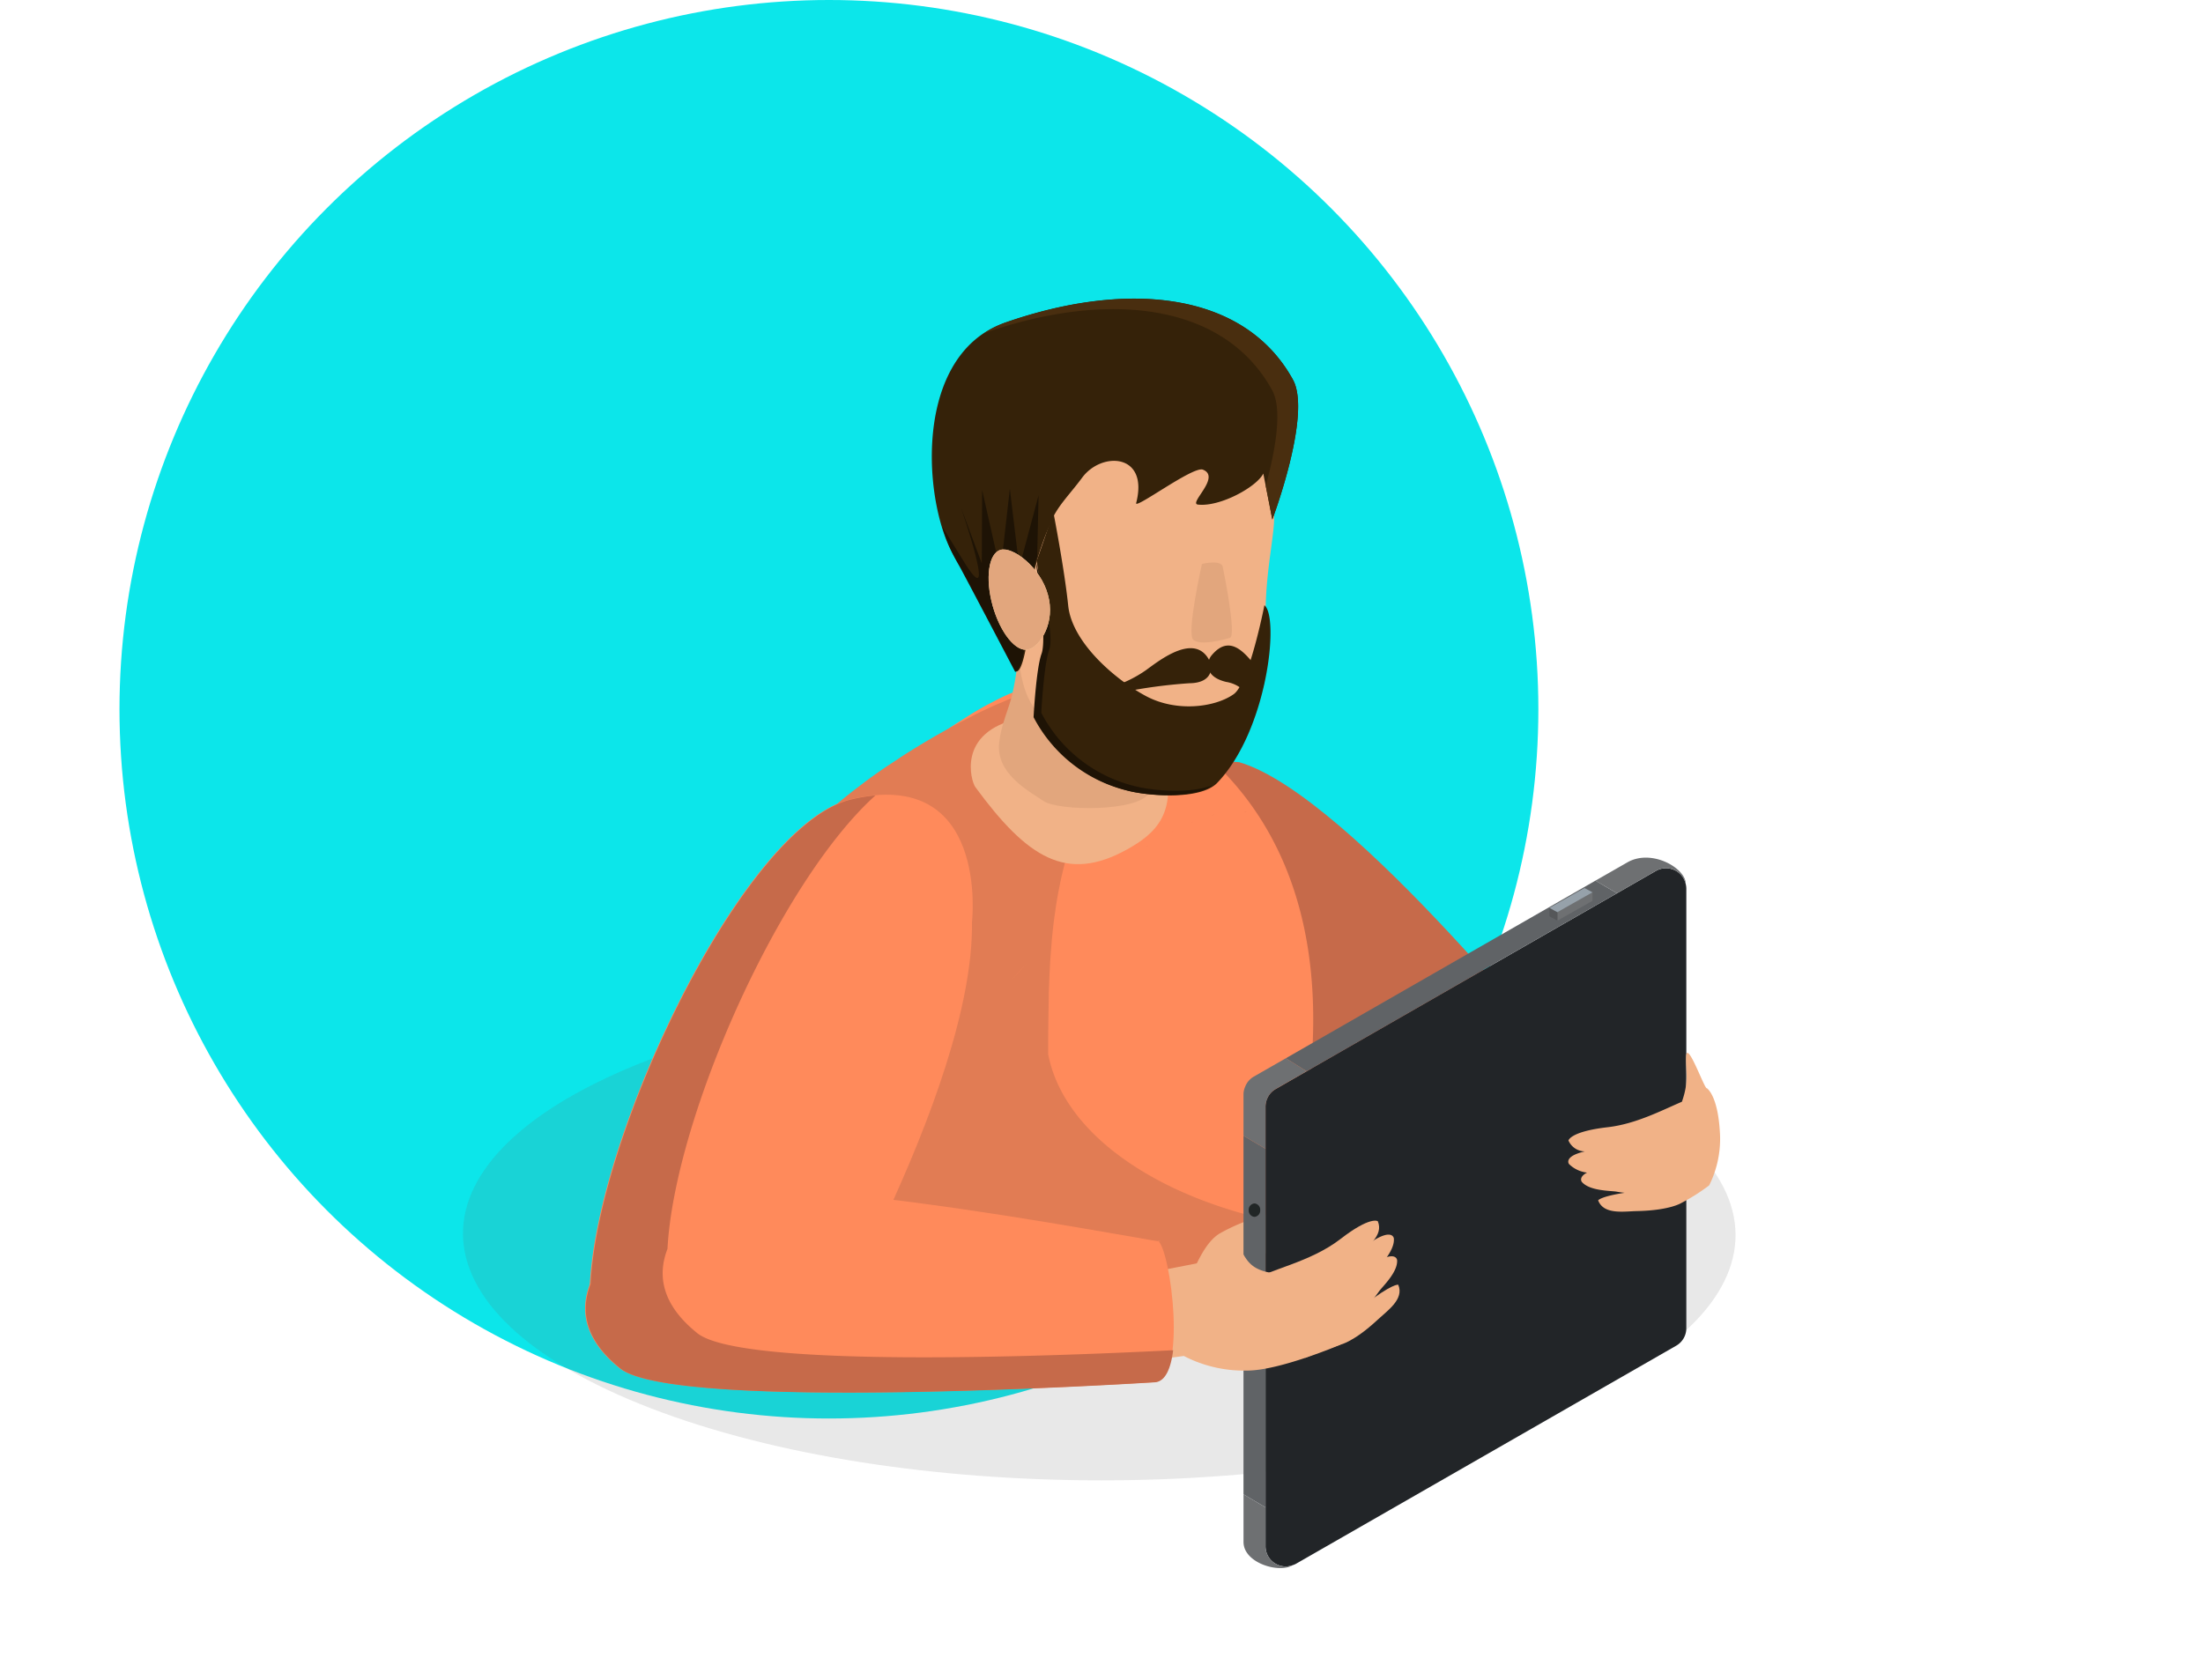 <svg xmlns="http://www.w3.org/2000/svg" width="295" height="225" viewBox="0 0 295 225">
  <g id="Grupo_57505" data-name="Grupo 57505" transform="translate(2419 10893)">
    <g id="Grupo_57504" data-name="Grupo 57504">
      <circle id="Elipse_4526" data-name="Elipse 4526" cx="95" cy="95" r="95" transform="translate(-2403 -10893)" fill="#0ce6ea"/>
      <g id="Grupo_55815" data-name="Grupo 55815" transform="translate(-2809 -11615)">
        <rect id="Rectángulo_5224" data-name="Rectángulo 5224" width="295" height="200" transform="translate(390 747)" fill="none"/>
        <g id="Grupo_55813" data-name="Grupo 55813" transform="translate(624.421 -362.555)">
          <g id="Grupo_55795" data-name="Grupo 55795" opacity="0.15">
            <path id="Trazado_105978" data-name="Trazado 105978" d="M-27.17,1226.569c33.383,12.875,33.559,33.747.4,46.616s-87.116,12.876-120.5,0-33.56-33.749-.394-46.622S-60.555,1213.695-27.17,1226.569Z" fill="#636363"/>
          </g>
          <g id="Grupo_55812" data-name="Grupo 55812">
            <path id="Trazado_105979" data-name="Trazado 105979" d="M-87.215,1200.925c-.792,13.124,31.634,41.975,47.245,44.913,4.955.929,13.658-18.165,13.939-20.134,3.016,4.262-27.32-34.672-42.469-39.064C-68.5,1186.64-86.24,1184.812-87.215,1200.925Z" fill="#c66a4a" fill-rule="evenodd"/>
            <g id="Grupo_55796" data-name="Grupo 55796">
              <path id="Trazado_105980" data-name="Trazado 105980" d="M-56.707,1193.74a.411.411,0,0,0,.041.016c-.034-.01-.061-.023-.093-.031C-56.74,1193.73-56.727,1193.733-56.707,1193.74Z" fill="#ff8a5b"/>
              <path id="Trazado_105981" data-name="Trazado 105981" d="M-98.347,1214.476c.245-.259.509-.518.76-.779-.755.776-1.475,1.557-2.152,2.34.435-.509.88-1.014,1.349-1.518A.125.125,0,0,0-98.347,1214.476Z" fill="#ff8a5b"/>
              <path id="Trazado_105982" data-name="Trazado 105982" d="M-141.467,1242.68c.916,5.884,4.5,11.59,10.8,16.1,6.618,4.738,15.083,7.346,23.755,7.853,10.749.63,21.817-1.974,30.074-7.847,9.168-6.522,12.707-15.533,10.648-23.974.281-3.069.362-6.1.549-9.084,2.6-41.345-29.808-48.553-29.808-48.553a6.662,6.662,0,0,0-1.142-.661c-.084-.035-.169-.053-.252-.087-.109-.043-.226-.076-.339-.112a4.9,4.9,0,0,0-.525-.184,7.622,7.622,0,0,0-1-.182.093.093,0,0,1-.039-.006c-.288-.031-.593-.046-.9-.053s-.63.013-.959.041c-.043,0-.089.012-.128.017s-.085.013-.127.016c-.239.026-.469.049-.717.09-.334.056-.673.127-1.024.21-.129.033-.265.074-.391.109l-.251.069c-.157.047-.3.078-.468.129-.389.118-.787.256-1.195.406-.224.085-.463.187-.693.285-.094.038-.183.072-.275.11-.114.049-.226.087-.347.14q-.72.315-1.494.7c-.252.123-.519.271-.773.407-.144.074-.289.148-.434.225-.164.084-.312.158-.468.246q-.948.526-1.958,1.142c-.141.084-.287.184-.421.271-.256.155-.511.324-.763.488-.392.247-.766.479-1.171.745-.655.445-1.334.911-2.03,1.4-.21.151-.422.3-.632.456-.912.66-1.789,1.315-2.631,1.979-.327.251-.627.509-.945.767l-.6.487c-.219.179-.445.358-.655.535-.678.566-1.333,1.139-1.959,1.712-.3.271-.586.546-.877.817-.126.12-.254.235-.377.351-.142.137-.294.273-.432.409q-.773.744-1.5,1.5c-.452.474-.895.944-1.316,1.418a.05.05,0,0,0-.017.021c-.031.03-.059.064-.088.094-.36.4-.714.806-1.059,1.206s-.674.809-1,1.215c-.274.341-.531.679-.793,1.022l-.08.107a.438.438,0,0,0-.057.072c-.264.346-.515.693-.765,1.045s-.494.7-.728,1.046q-.385.566-.743,1.127c-.043.068-.076.132-.123.2s-.088.147-.132.218c-.178.284-.357.571-.529.855q-.782,1.314-1.454,2.639c-.05.09-.083.18-.131.269-.381.762-.749,1.526-1.087,2.293-.167.386-.331.768-.489,1.154a.408.408,0,0,0-.017.054s0,.005-.007.008c-.132.336-.27.676-.4,1.016-.114.3-.226.6-.331.9s-.217.607-.322.911-.2.609-.292.914a.211.211,0,0,1-.015.035l0,.011c-.107.338-.205.675-.305,1.019s-.207.716-.305,1.077-.194.732-.283,1.1c-.043.174-.083.343-.124.515-.021.094-.046.186-.064.276-.046.179-.088.356-.126.534-.1.438-.194.884-.282,1.329q-.157.76-.287,1.521c-.026.11-.035.22-.058.328-.01.071-.023.147-.035.217-.058.353-.117.7-.17,1.057-.093.616-.179,1.229-.261,1.851-.028.247-.056.491-.082.74-.022.161-.04.327-.058.488-.026.256-.06.509-.085.761-.086.811-.153,1.628-.217,2.449-.011.112-.018.228-.019.345-.032.366-.05.74-.072,1.109-.033.525-.072,1.046-.1,1.574-.012.281-.017.568-.032.85-.037.786-.061,1.582-.084,2.38-.011.3-.025.6-.033.9,0,.159,0,.335,0,.5-.011.482-.011.978-.019,1.464Q-141.469,1239.483-141.467,1242.68Zm38.211-32.044c-.085.1-.183.193-.27.29l0,0C-103.438,1210.826-103.341,1210.733-103.256,1210.636Zm15.68-12.836c-.125.079-.253.163-.381.243.108-.072.22-.143.325-.21C-87.614,1197.821-87.593,1197.813-87.576,1197.8Zm3.365-1.923c-.091.046-.175.087-.263.134l.162-.087C-84.278,1195.908-84.246,1195.9-84.211,1195.877Zm2.7-1.272c-.1.041-.213.095-.317.139.044-.018.094-.047.137-.065C-81.626,1194.652-81.568,1194.629-81.507,1194.6Zm2.808-.944c-.156.043-.31.08-.469.126.033-.009.072-.026.107-.037.08-.022.157-.046.238-.063C-78.781,1193.674-78.742,1193.674-78.7,1193.661Zm4.28-.372c-.113-.015-.235-.022-.351-.033.065.006.142-.007.209,0l.007,0C-74.5,1193.264-74.465,1193.283-74.419,1193.289Zm-33.178,22.748c.353-.509.714-1.014,1.095-1.518a.117.117,0,0,0,.035-.043c.2-.259.413-.518.617-.779Q-106.769,1214.861-107.6,1216.037Z" transform="translate(6.923)" fill="#ff8a5b"/>
              <path id="Trazado_105983" data-name="Trazado 105983" d="M-140.867,1242.68c1.129,5.884,5.54,11.59,13.31,16.1,8.155,4.738,18.583,7.346,29.266,7.853,13.244.63,26.879-1.974,37.05-7.847a31.787,31.787,0,0,0,10.382-9.077c-.209-.006-.42,0-.63-.01-10.685-.509-21.113-3.115-29.266-7.854-7.769-4.514-12.181-10.222-13.31-16.1q0-3.2.059-6.29c.012-.486.012-.982.023-1.464,0-.161,0-.337,0-.5.012-.3.028-.6.041-.9.03-.8.059-1.595.105-2.381.02-.281.025-.568.04-.849.034-.528.082-1.048.124-1.575.028-.369.05-.742.089-1.11a2.635,2.635,0,0,1,.023-.343c.077-.822.163-1.638.268-2.448.031-.253.072-.507.105-.763.023-.161.044-.325.072-.486.031-.25.067-.5.1-.744.1-.62.2-1.234.32-1.849.065-.355.141-.7.21-1.056.016-.07.029-.146.042-.216.028-.109.04-.218.071-.329q.162-.76.354-1.522c.11-.444.224-.89.348-1.328.046-.177.1-.355.155-.532.021-.093.052-.184.078-.277.051-.173.1-.343.153-.517.11-.368.231-.737.35-1.1s.242-.72.375-1.076.245-.68.376-1.016a.018.018,0,0,1,0-.015.365.365,0,0,0,.017-.034c.116-.3.241-.611.364-.914s.259-.6.394-.911.267-.6.407-.9c.161-.34.331-.679.492-1.017a.031.031,0,0,1,.012-.009.3.3,0,0,1,.019-.055c.2-.384.4-.767.6-1.149.417-.77.87-1.533,1.339-2.3.059-.088.1-.18.161-.271q.831-1.321,1.792-2.637c.21-.285.433-.571.651-.857.056-.068.109-.142.165-.216s.1-.135.149-.2c.3-.376.6-.75.914-1.126.292-.351.591-.7.9-1.049s.618-.7.944-1.045a.525.525,0,0,1,.07-.073c.036-.037.067-.072.1-.106.321-.342.641-.681.976-1.021.2-.2.407-.405.612-.606a41.07,41.07,0,0,0-5.074-1.39,8.877,8.877,0,0,0-1.407-.661c-.1-.035-.208-.053-.308-.087-.137-.043-.279-.076-.417-.112-.219-.064-.42-.139-.65-.184a11.244,11.244,0,0,0-1.226-.182.154.154,0,0,1-.049-.006c-.355-.031-.729-.046-1.111-.053s-.775.013-1.184.041c-.052,0-.108.012-.157.017s-.1.013-.155.016c-.292.026-.579.049-.884.09-.41.056-.829.127-1.26.21-.16.033-.327.074-.483.109l-.31.069c-.192.047-.373.078-.575.129-.48.118-.971.256-1.47.406-.278.085-.573.187-.857.285-.113.038-.226.072-.338.11-.143.049-.279.087-.427.14-.59.21-1.206.443-1.839.7-.309.123-.642.271-.952.407-.179.074-.356.148-.537.225-.2.084-.382.158-.576.246-.78.351-1.585.732-2.409,1.142-.176.084-.353.184-.522.271-.314.155-.63.324-.939.488-.484.247-.944.479-1.442.745-.808.445-1.643.911-2.5,1.4q-.39.227-.778.456c-1.124.66-2.2,1.315-3.242,1.979-.4.251-.771.509-1.161.767-.246.16-.5.328-.744.487-.269.179-.547.358-.808.535-.834.566-1.641,1.139-2.415,1.712-.369.271-.72.546-1.077.817-.156.12-.314.235-.464.351-.177.137-.362.273-.532.409q-.953.744-1.847,1.5c-.557.474-1.105.944-1.623,1.418-.011.005-.014.013-.02.021-.039.03-.072.064-.109.094-.442.4-.881.806-1.3,1.206s-.83.809-1.226,1.215c-.337.341-.657.679-.978,1.022-.032.033-.063.069-.1.107a.639.639,0,0,0-.068.072c-.326.346-.636.693-.944,1.045s-.607.7-.9,1.046q-.473.566-.911,1.127c-.055.068-.1.132-.153.2s-.109.147-.164.218c-.219.284-.442.571-.651.855-.643.876-1.237,1.756-1.79,2.639-.064.09-.1.18-.161.269-.469.762-.924,1.526-1.34,2.293-.205.386-.409.768-.6,1.154a.273.273,0,0,0-.021.054c-.007,0-.007.005-.011.008-.162.336-.33.676-.492,1.016-.14.3-.28.6-.406.9s-.269.607-.4.911-.247.609-.363.914a.281.281,0,0,1-.017.035.012.012,0,0,0,0,.011c-.129.338-.252.675-.376,1.019s-.255.716-.377,1.077-.239.732-.349,1.1c-.051.174-.1.343-.151.515-.027.094-.058.186-.078.276-.058.179-.111.356-.156.534-.123.438-.237.884-.348,1.329-.127.507-.244,1.014-.355,1.521-.031.11-.042.22-.069.328-.011.071-.027.147-.044.217-.069.353-.142.7-.211,1.057-.116.616-.221,1.229-.319,1.851-.034.247-.068.491-.1.74-.025.161-.05.327-.074.488-.03.256-.073.509-.1.761-.1.811-.189,1.628-.266,2.449-.015.112-.02.228-.024.345-.038.366-.059.74-.087,1.109-.042.525-.091,1.046-.127,1.574-.014.281-.017.568-.037.85-.047.786-.076,1.582-.106,2.38-.013.3-.031.6-.04.9,0,.159,0,.335,0,.5-.014.482-.014.978-.025,1.464Q-140.864,1239.483-140.867,1242.68Zm46.743-31.754,0,0c.108-.1.226-.19.331-.287C-93.9,1210.734-94.016,1210.829-94.124,1210.926Zm-5.014,5.111c.437-.509.881-1.014,1.349-1.518a.1.1,0,0,0,.043-.043c.244-.259.509-.518.761-.779C-97.738,1214.473-98.46,1215.254-99.138,1216.037Z" fill="#e17c54"/>
            </g>
            <g id="Grupo_55800" data-name="Grupo 55800">
              <path id="Trazado_105984" data-name="Trazado 105984" d="M-89.066,1177.779s7.39-.712,10.118,7.438c2.711,8.149-.824,11.047-4.584,13.131-8.022,4.44-13.276,1.192-20.292-8.383-.567-.781-2.514-7.374,5.884-9.158Z" fill="#f1b287" fill-rule="evenodd"/>
              <path id="Trazado_105985" data-name="Trazado 105985" d="M-97.641,1165.37c-.514,4.546-.036,6.939-1.266,12.334-.408,1.723-1.437,3.857-1.715,6.307-.466,4.129,3.831,6.427,5.976,7.858,1.969,1.311,12.606,1.472,14.1-1.1,1.314-2.233,3.619-7.387,3.047-9.806-.612-2.678-9.136-5.261-8.829-7.978Z" fill="#e2a67d" fill-rule="evenodd"/>
              <path id="Trazado_105986" data-name="Trazado 105986" d="M-63.5,1143.6a39.062,39.062,0,0,0-.337,9.627c.289,2.355-1.244,8.035-1.093,14.219.1,3.9-1.68,7.655-3.138,11.257-1.143,2.844-1.935,6.228-4.754,7.73-7.042,3.747-13.911-1.767-20.338-4.751-6.35-2.967-4.324-12.389-5.823-18.068-2.711-10.223,1.4-23.769,12.718-26.947,5.061-1.429,13.157-1.575,17.935.824,1.693.841,5.353,2.679,4.83,6.109Z" fill="#f1b287" fill-rule="evenodd"/>
              <path id="Trazado_105987" data-name="Trazado 105987" d="M-106.456,1158.215l.121.561a4.008,4.008,0,0,1-.121-.561Z" fill="#221f1f" fill-rule="evenodd"/>
              <path id="Trazado_105988" data-name="Trazado 105988" d="M-105.844,1160.225c-4.722-5.634-7.249-27.836,6.043-32.469,16.4-5.72,32.046-4.134,38.517,7.651,2.552,4.65-2.764,18.726-2.764,18.726l-1.208-6.151c-.837,1.753-5.768,4.5-8.747,4.159-1.313-.146,3.148-3.7.656-4.681-1.3-.509-9.167,5.405-8.931,4.474,1.728-6.67-4.613-6.929-7.221-3.414-1.833,2.477-3.567,4.047-4.361,6.393a36.5,36.5,0,0,0-1.964,5.731c-.179.971-.893,13.748-2.488,13.858C-98.312,1174.5-105.4,1160.764-105.844,1160.225Z" fill="#352209" fill-rule="evenodd"/>
              <g id="Grupo_55797" data-name="Grupo 55797">
                <path id="Trazado_105989" data-name="Trazado 105989" d="M-64.071,1136.817c-6.459-11.776-22.087-13.366-38.471-7.673a12.637,12.637,0,0,1,2.741-1.375c16.4-5.718,32.043-4.134,38.517,7.655,2.546,4.647-2.76,18.725-2.76,18.725l-.885-4.529C-63.718,1145.189-62.61,1139.467-64.071,1136.817Z" fill="#492e0f" fill-rule="evenodd"/>
              </g>
              <path id="Trazado_105990" data-name="Trazado 105990" d="M-65.105,1165.62s-2.031,10.434-4.113,11.915c-2.469,1.754-7.646,2.462-11.773.243s-9.88-7.174-10.389-12.1-1.979-12.471-1.979-12.471L-95.6,1159.7s1.631,10.2.813,12.438c-.747,2.011-1.072,8.492-1.072,8.492a19.3,19.3,0,0,0,12.425,9.811c2.813.766,9.777,1.29,12-1.017C-64.676,1182.4-63.083,1167.22-65.105,1165.62Z" fill="#352209" fill-rule="evenodd"/>
              <g id="Grupo_55798" data-name="Grupo 55798">
                <path id="Trazado_105991" data-name="Trazado 105991" d="M-104.726,1154.122a7.477,7.477,0,0,1-1.108.635c.02-.02.057-.03.072-.045,2.08-1.478,4.111-11.92,4.111-11.92a2.439,2.439,0,0,1,.614,1.376C-101.734,1147.258-103.218,1153.055-104.726,1154.122Z" fill="#352209" fill-rule="evenodd"/>
                <path id="Trazado_105992" data-name="Trazado 105992" d="M-95.752,1159.685s2.667,9.609,1.838,11.859c-.734,2-1.07,8.485-1.07,8.485a19.269,19.269,0,0,0,12.43,9.8c2.357.643,7.578,1.1,10.527-.118-2.542,1.912-8.891,1.438-11.557.711a19.277,19.277,0,0,1-12.432-9.805s.334-6.486,1.065-8.493C-94.121,1169.884-95.752,1159.685-95.752,1159.685Z" fill="#1e1305" fill-rule="evenodd"/>
              </g>
              <path id="Trazado_105993" data-name="Trazado 105993" d="M-72.439,1173.089c.41.82.454,2.946-2.711,2.982a68.139,68.139,0,0,0-9.029,1.214l-.869-.891a16.424,16.424,0,0,0,4.065-2.063C-79.135,1172.989-74.369,1169.188-72.439,1173.089Z" fill="#352209" fill-rule="evenodd"/>
              <path id="Trazado_105994" data-name="Trazado 105994" d="M-72.213,1172.381c-.576.708-1.1,2.767,1.976,3.511a4.416,4.416,0,0,1,3.542,3.028l.627-1.3a2.113,2.113,0,0,0,.356-3.142C-67.205,1172.764-69.462,1169.006-72.213,1172.381Z" fill="#352209" fill-rule="evenodd"/>
              <path id="Trazado_105995" data-name="Trazado 105995" d="M-70.7,1160.411s1.929,9.294.978,9.579-3.934,1.072-4.9.271,1.15-10.165,1.15-10.165S-71.057,1159.48-70.7,1160.411Z" fill="#e2a67d" fill-rule="evenodd"/>
              <g id="Grupo_55799" data-name="Grupo 55799">
                <path id="Trazado_105996" data-name="Trazado 105996" d="M-105.78,1152.43l2.825,7.572.054-9.795,2.453,10.886,1.254-11.078,1.264,10.556,2.583-9.678-.19,8.262a10.413,10.413,0,0,0-.456,1.533c-.187.968-.892,13.746-2.49,13.852,0,0-7.167-13.675-7.536-14.274a23.1,23.1,0,0,1-2.219-5.156c.692,1.116,1.613,2.6,2.857,4.619C-100.564,1167.53-105.78,1152.43-105.78,1152.43Z" fill="#1e1305"/>
              </g>
              <path id="Trazado_105997" data-name="Trazado 105997" d="M-101.5,1165.682c1.029,3.686,3.179,6.317,4.8,5.858s3.645-3.654,2.6-7.332c-1-3.692-4.705-6.468-6.325-6.006-1.623.444-2.092,3.8-1.075,7.48Z" fill="#ffd7a6" fill-rule="evenodd"/>
              <path id="Trazado_105998" data-name="Trazado 105998" d="M-101.5,1165.682c1.029,3.686,3.179,6.317,4.8,5.858s3.645-3.654,2.6-7.332c-1-3.692-4.705-6.468-6.325-6.006-1.623.444-2.092,3.8-1.075,7.48Z" fill="#e2a67d" fill-rule="evenodd"/>
            </g>
            <g id="Grupo_55811" data-name="Grupo 55811">
              <path id="Trazado_105999" data-name="Trazado 105999" d="M-74.676,1254.713c.307-.185,1.462-3.7,3.614-4.961a25.143,25.143,0,0,1,7.131-2.685,7.9,7.9,0,0,0,2.713-1.814c2.544-2.227,2.7.944,1.938,2.661-1.064,2.455-4.587,4.222-5.866,4.593Z" fill="#f1b287" fill-rule="evenodd"/>
              <g id="Grupo_55810" data-name="Grupo 55810">
                <path id="Trazado_106000" data-name="Trazado 106000" d="M-120.565,1191.628c-15.219,3.648-36.846,50.584-34.787,69.387.657,5.966,25.424,9.263,27.763,8.9,0,0,23.624-39.137,23.326-61.848C-104.263,1208.062-101.867,1187.152-120.565,1191.628Z" fill="#ff8a5b" fill-rule="evenodd"/>
                <g id="Grupo_55807" data-name="Grupo 55807">
                  <g id="Grupo_55806" data-name="Grupo 55806">
                    <g id="Grupo_55805" data-name="Grupo 55805">
                      <g id="Grupo_55804" data-name="Grupo 55804">
                        <path id="Trazado_106001" data-name="Trazado 106001" d="M-8.681,1202.994a2.707,2.707,0,0,0-3.988-1.792L-63.6,1230.427a2.71,2.71,0,0,0-1.359,2.352v58.9a2.7,2.7,0,0,0,3.622,2.528,2.663,2.663,0,0,0,.435-.179l50.934-29.222a2.7,2.7,0,0,0,1.36-2.351v-58.9A2.682,2.682,0,0,0-8.681,1202.994Z" fill="#222528"/>
                        <path id="Trazado_106002" data-name="Trazado 106002" d="M-62.234,1226.3l-4.31,2.47a2.658,2.658,0,0,0-1.142,1.351,2.625,2.625,0,0,0-.222,1v5.564l2.948,1.738v-5.647a2.661,2.661,0,0,1,.192-.951,2.663,2.663,0,0,1,1.167-1.4l4.145-2.377Z" fill="#6e7072"/>
                        <g id="Grupo_55801" data-name="Grupo 55801">
                          <path id="Trazado_106003" data-name="Trazado 106003" d="M-62.234,1226.3l2.778,1.746,41.563-23.848-2.887-1.687Z" fill="#606366"/>
                          <path id="Trazado_106004" data-name="Trazado 106004" d="M-8.681,1202.994l0-.052c0-2.084-4.515-4.712-7.761-2.912l-4.34,2.485,2.887,1.687,5.224-3A2.707,2.707,0,0,1-8.681,1202.994Z" fill="#6e7072"/>
                        </g>
                        <g id="Grupo_55802" data-name="Grupo 55802">
                          <path id="Trazado_106005" data-name="Trazado 106005" d="M-67.908,1236.688v12.654l0,35.371,2.949,1.746v-48.032Z" fill="#606366"/>
                          <path id="Trazado_106006" data-name="Trazado 106006" d="M-61.4,1294.248l.067-.041a2.7,2.7,0,0,1-3.622-2.528v-5.221l-2.949-1.746v6.371C-67.918,1293.9-63.206,1295.285-61.4,1294.248Z" fill="#6e7072"/>
                        </g>
                        <g id="Grupo_55803" data-name="Grupo 55803">
                          <path id="Trazado_106007" data-name="Trazado 106007" d="M-21.17,1205.215l-4.7,2.657v-1.139l4.7-2.657Z" fill="#6e7072"/>
                          <path id="Trazado_106008" data-name="Trazado 106008" d="M-26.941,1207.294l1.07.578v-1.139l-1.07-.578Z" fill="#555759"/>
                          <path id="Trazado_106009" data-name="Trazado 106009" d="M-26.941,1206.159l1.07.576,4.7-2.659-1.077-.578Z" fill="#96a1aa"/>
                        </g>
                        <path id="Trazado_106010" data-name="Trazado 106010" d="M-65.669,1246.648a.848.848,0,0,1-.77.9.845.845,0,0,1-.765-.9.839.839,0,0,1,.765-.9A.842.842,0,0,1-65.669,1246.648Z" fill="#212626"/>
                        <path id="Rectángulo_5575" data-name="Rectángulo 5575" d="M.975,0h.263a.972.972,0,0,1,.972.972V5.848a.97.97,0,0,1-.97.97H.972A.972.972,0,0,1,0,5.846V.975A.975.975,0,0,1,.975,0Z" transform="translate(-67.54 1259.486)" fill="#212626"/>
                      </g>
                    </g>
                  </g>
                </g>
                <g id="Grupo_55809" data-name="Grupo 55809">
                  <g id="Grupo_55808" data-name="Grupo 55808">
                    <path id="Trazado_106011" data-name="Trazado 106011" d="M-54.929,1264.665s-8.136,3.48-12.529,3.473a17.547,17.547,0,0,1-8.437-1.956l-8.607,1.144-5.946-8.605s5.508-3.049,7.587-3.307,12.383-2.48,13.982-2.5c1.352-.012,1.964,5.393,4.711,3.725.38-.23,1.423,1.553,1.671,1.894.384.532,1.669-.97,2.268-.336C-57.887,1260.692-54.568,1263.229-54.929,1264.665Z" fill="#f1b287" fill-rule="evenodd"/>
                    <path id="Trazado_106012" data-name="Trazado 106012" d="M-73.855,1253.71c.351-.065,3.041-4.354,4.846-2.632,1.961,1.872.863,4.792,10.034,4.019.775-.067,2.068.612,6.522-2.977s4.678-1.694,4.678-1.694c.165,1.65-1.891,3.65-2.334,4.3a18.237,18.237,0,0,1-4.354,4.661,16.4,16.4,0,0,1-3.542,2.418Z" fill="#f1b287" fill-rule="evenodd"/>
                    <path id="Trazado_106013" data-name="Trazado 106013" d="M-57.411,1258.153c2.838-1.832.785.171,5.337-3.255,4.578-3.443,4.737-1.554,4.737-1.554.108,1.65-2.022,3.59-2.462,4.238a18.3,18.3,0,0,1-4.525,4.5,15.135,15.135,0,0,1-3.617,2.294Z" fill="#f1b287" fill-rule="evenodd"/>
                    <path id="Trazado_106014" data-name="Trazado 106014" d="M-56.626,1261.47c2.565-1.676.627,1.19,4.733-2,3.989-3.082,4.71-2.831,4.71-2.831.829,1.932-1.448,3.46-2.746,4.675-3.221,3-5,3.349-5,3.349s-2.943.978-4.75,1.781Z" fill="#f1b287" fill-rule="evenodd"/>
                    <path id="Trazado_106015" data-name="Trazado 106015" d="M-67.112,1256.256c2.565-1.673,8.1-2.572,12.211-5.759,3.986-3.084,4.977-2.37,4.977-2.37.831,1.932-1.444,3.458-2.742,4.672-3.223,3-5,3.35-5,3.35s-2.946.978-4.752,1.782Z" fill="#f1b287" fill-rule="evenodd"/>
                  </g>
                </g>
                <path id="Trazado_106016" data-name="Trazado 106016" d="M-151.431,1267.838c7.346,5.891,69.887,1.948,71.574,1.846,4.454-.282,2.242-17.569.5-18.956,5.178,1.374-52.837-10.512-63.966-5.931C-143.326,1244.8-165.422,1256.6-151.431,1267.838Z" fill="#ff8a5b" fill-rule="evenodd"/>
                <path id="Trazado_106017" data-name="Trazado 106017" d="M-155.34,1256.563c1.1-20.865,20.734-61.528,34.862-64.916a22.94,22.94,0,0,1,3.29-.554c-12.856,11.568-26.924,43.173-27.851,60.74-1.359,3.5-.817,7.426,3.994,11.294,5.827,4.673,46.35,3.161,63.718,2.283-.3,2.431-1.043,4.2-2.443,4.295-1.687.1-64.23,4.042-71.576-1.851C-156.158,1263.989-156.7,1260.057-155.34,1256.563Z" fill="#c66a4a" fill-rule="evenodd"/>
                <path id="Trazado_106018" data-name="Trazado 106018" d="M-22.191,1238.779a2.428,2.428,0,0,1-2.2-1.459s.219-1.2,5.222-1.778c3.759-.423,7.207-2.228,9.969-3.415,1-2.854.478-4.031.551-6,.094-2.493,2.492,4.385,2.792,4.19,0,0,1.553.942,1.769,6.374a13.993,13.993,0,0,1-1.459,6.635,25.9,25.9,0,0,1-3.723,2.359s-1.52.991-5.92,1.088c-1.776.032-4.474.527-5.226-1.436,0,0,.271-.507,3.539-1.015-.33-.037-.657-.078-1-.139-.77-.158-3.648-.059-4.725-1.321,0,0-.492-.614.7-1.244a4.1,4.1,0,0,1-2.419-1.151S-25.1,1239.442-22.191,1238.779Z" fill="#f1b287" fill-rule="evenodd"/>
              </g>
            </g>
          </g>
        </g>
      </g>
    </g>
  </g>
</svg>
